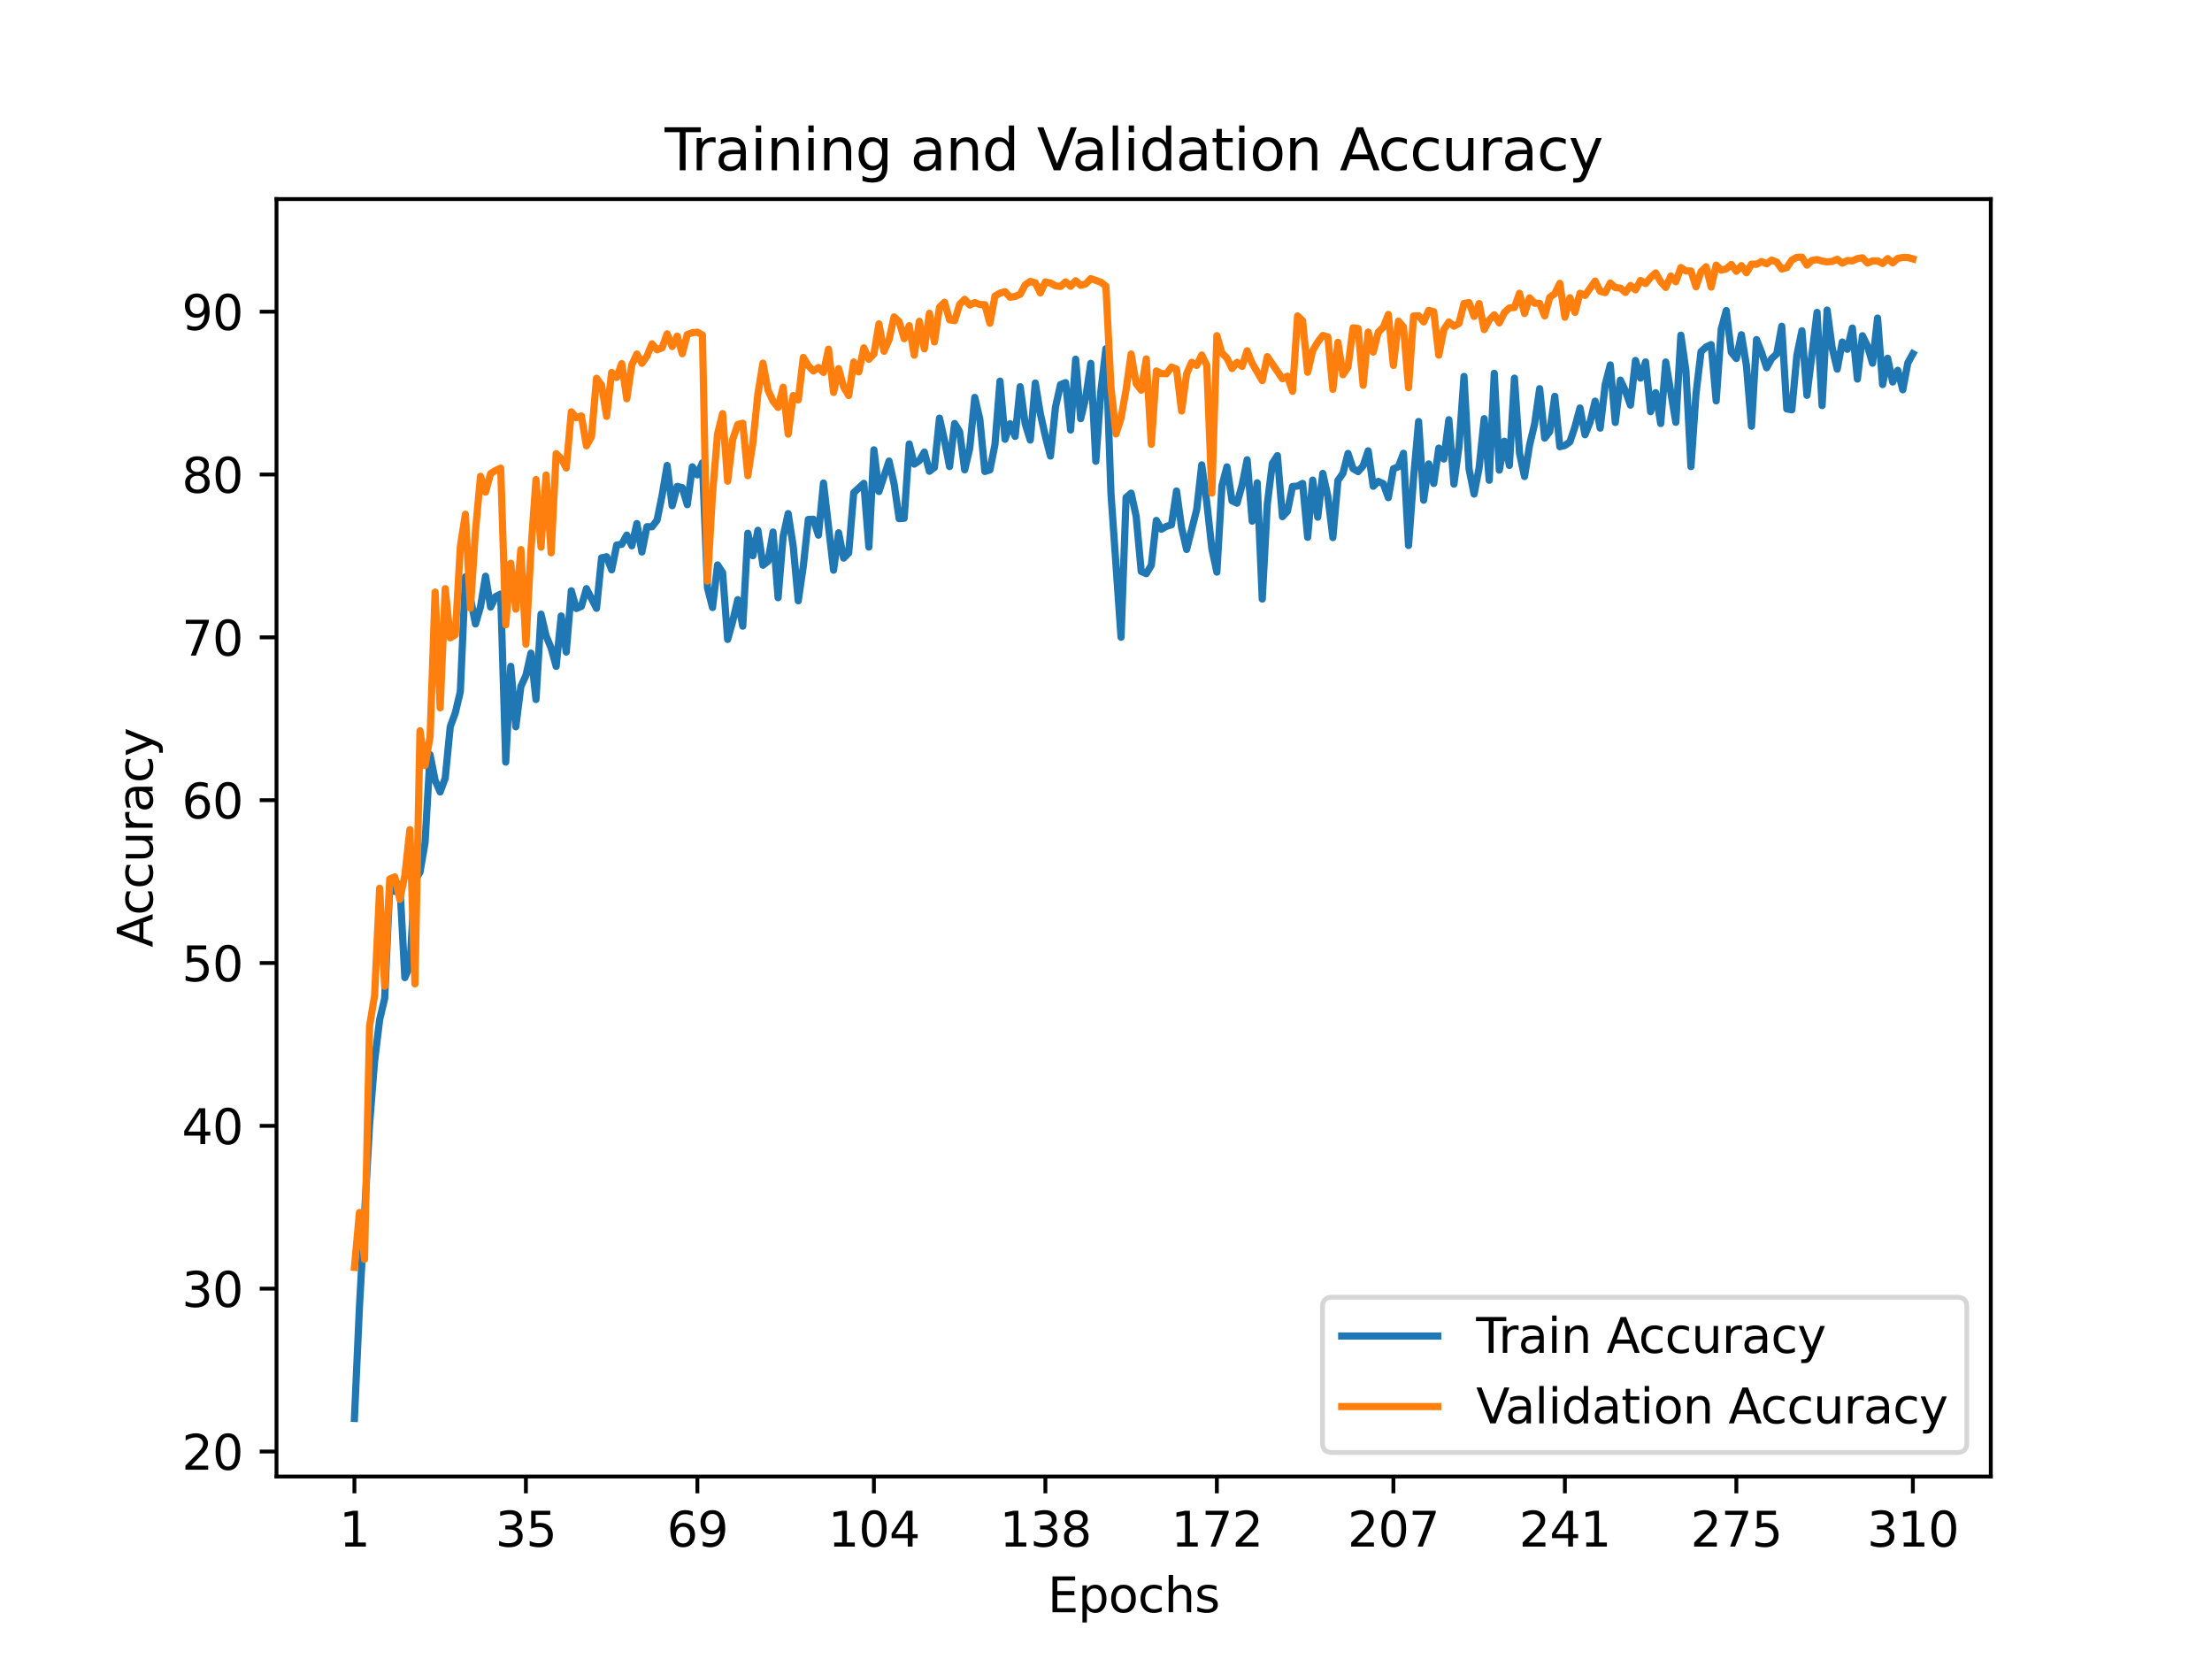 <?xml version="1.0" encoding="utf-8" standalone="no"?>
<!DOCTYPE svg PUBLIC "-//W3C//DTD SVG 1.1//EN"
  "http://www.w3.org/Graphics/SVG/1.1/DTD/svg11.dtd">
<svg height="345.6pt" version="1.1" viewBox="0 0 460.8 345.6" width="460.8pt" xmlns="http://www.w3.org/2000/svg" xmlns:xlink="http://www.w3.org/1999/xlink">
 <defs>
  <style type="text/css">*{stroke-linecap:butt;stroke-linejoin:round;}</style>
 </defs>
 <g id="figure_1">
  <g id="patch_1">
   <path d="M 0 345.6 
L 460.8 345.6 
L 460.8 0 
L 0 0 
z
" style="fill:#ffffff;"/>
  </g>
  <g id="axes_1">
   <g id="patch_2">
    <path d="M 57.6 307.584 
L 414.72 307.584 
L 414.72 41.472 
L 57.6 41.472 
z
" style="fill:#ffffff;"/>
   </g>
   <g id="matplotlib.axis_1">
    <g id="xtick_1">
     <g id="line2d_1">
      <defs>
       <path d="M 0 0 
L 0 3.5 
" id="m97fcabffe9" style="stroke:#000000;stroke-width:0.8;"/>
      </defs>
      <g>
       <use style="stroke:#000000;stroke-width:0.8;" x="73.833" xlink:href="#m97fcabffe9" y="307.584"/>
      </g>
     </g>
     <g id="text_1">
      <!-- 1 -->
      <g transform="translate(70.651 322.182)scale(0.1 -0.1)">
       <defs>
        <path d="M 794 531 
L 1825 531 
L 1825 4091 
L 703 3866 
L 703 4441 
L 1819 4666 
L 2450 4666 
L 2450 531 
L 3481 531 
L 3481 0 
L 794 0 
L 794 531 
z
" id="DejaVuSans-31" transform="scale(0.016)"/>
       </defs>
       <use xlink:href="#DejaVuSans-31"/>
      </g>
     </g>
    </g>
    <g id="xtick_2">
     <g id="line2d_2">
      <g>
       <use style="stroke:#000000;stroke-width:0.8;" x="109.555" xlink:href="#m97fcabffe9" y="307.584"/>
      </g>
     </g>
     <g id="text_2">
      <!-- 35 -->
      <g transform="translate(103.193 322.182)scale(0.1 -0.1)">
       <defs>
        <path d="M 2597 2516 
Q 3050 2419 3304 2112 
Q 3559 1806 3559 1356 
Q 3559 666 3084 287 
Q 2609 -91 1734 -91 
Q 1441 -91 1130 -33 
Q 819 25 488 141 
L 488 750 
Q 750 597 1062 519 
Q 1375 441 1716 441 
Q 2309 441 2620 675 
Q 2931 909 2931 1356 
Q 2931 1769 2642 2001 
Q 2353 2234 1838 2234 
L 1294 2234 
L 1294 2753 
L 1863 2753 
Q 2328 2753 2575 2939 
Q 2822 3125 2822 3475 
Q 2822 3834 2567 4026 
Q 2313 4219 1838 4219 
Q 1578 4219 1281 4162 
Q 984 4106 628 3988 
L 628 4550 
Q 988 4650 1302 4700 
Q 1616 4750 1894 4750 
Q 2613 4750 3031 4423 
Q 3450 4097 3450 3541 
Q 3450 3153 3228 2886 
Q 3006 2619 2597 2516 
z
" id="DejaVuSans-33" transform="scale(0.016)"/>
        <path d="M 691 4666 
L 3169 4666 
L 3169 4134 
L 1269 4134 
L 1269 2991 
Q 1406 3038 1543 3061 
Q 1681 3084 1819 3084 
Q 2600 3084 3056 2656 
Q 3513 2228 3513 1497 
Q 3513 744 3044 326 
Q 2575 -91 1722 -91 
Q 1428 -91 1123 -41 
Q 819 9 494 109 
L 494 744 
Q 775 591 1075 516 
Q 1375 441 1709 441 
Q 2250 441 2565 725 
Q 2881 1009 2881 1497 
Q 2881 1984 2565 2268 
Q 2250 2553 1709 2553 
Q 1456 2553 1204 2497 
Q 953 2441 691 2322 
L 691 4666 
z
" id="DejaVuSans-35" transform="scale(0.016)"/>
       </defs>
       <use xlink:href="#DejaVuSans-33"/>
       <use x="63.623" xlink:href="#DejaVuSans-35"/>
      </g>
     </g>
    </g>
    <g id="xtick_3">
     <g id="line2d_3">
      <g>
       <use style="stroke:#000000;stroke-width:0.8;" x="145.278" xlink:href="#m97fcabffe9" y="307.584"/>
      </g>
     </g>
     <g id="text_3">
      <!-- 69 -->
      <g transform="translate(138.915 322.182)scale(0.1 -0.1)">
       <defs>
        <path d="M 2113 2584 
Q 1688 2584 1439 2293 
Q 1191 2003 1191 1497 
Q 1191 994 1439 701 
Q 1688 409 2113 409 
Q 2538 409 2786 701 
Q 3034 994 3034 1497 
Q 3034 2003 2786 2293 
Q 2538 2584 2113 2584 
z
M 3366 4563 
L 3366 3988 
Q 3128 4100 2886 4159 
Q 2644 4219 2406 4219 
Q 1781 4219 1451 3797 
Q 1122 3375 1075 2522 
Q 1259 2794 1537 2939 
Q 1816 3084 2150 3084 
Q 2853 3084 3261 2657 
Q 3669 2231 3669 1497 
Q 3669 778 3244 343 
Q 2819 -91 2113 -91 
Q 1303 -91 875 529 
Q 447 1150 447 2328 
Q 447 3434 972 4092 
Q 1497 4750 2381 4750 
Q 2619 4750 2861 4703 
Q 3103 4656 3366 4563 
z
" id="DejaVuSans-36" transform="scale(0.016)"/>
        <path d="M 703 97 
L 703 672 
Q 941 559 1184 500 
Q 1428 441 1663 441 
Q 2288 441 2617 861 
Q 2947 1281 2994 2138 
Q 2813 1869 2534 1725 
Q 2256 1581 1919 1581 
Q 1219 1581 811 2004 
Q 403 2428 403 3163 
Q 403 3881 828 4315 
Q 1253 4750 1959 4750 
Q 2769 4750 3195 4129 
Q 3622 3509 3622 2328 
Q 3622 1225 3098 567 
Q 2575 -91 1691 -91 
Q 1453 -91 1209 -44 
Q 966 3 703 97 
z
M 1959 2075 
Q 2384 2075 2632 2365 
Q 2881 2656 2881 3163 
Q 2881 3666 2632 3958 
Q 2384 4250 1959 4250 
Q 1534 4250 1286 3958 
Q 1038 3666 1038 3163 
Q 1038 2656 1286 2365 
Q 1534 2075 1959 2075 
z
" id="DejaVuSans-39" transform="scale(0.016)"/>
       </defs>
       <use xlink:href="#DejaVuSans-36"/>
       <use x="63.623" xlink:href="#DejaVuSans-39"/>
      </g>
     </g>
    </g>
    <g id="xtick_4">
     <g id="line2d_4">
      <g>
       <use style="stroke:#000000;stroke-width:0.8;" x="182.051" xlink:href="#m97fcabffe9" y="307.584"/>
      </g>
     </g>
     <g id="text_4">
      <!-- 104 -->
      <g transform="translate(172.507 322.182)scale(0.1 -0.1)">
       <defs>
        <path d="M 2034 4250 
Q 1547 4250 1301 3770 
Q 1056 3291 1056 2328 
Q 1056 1369 1301 889 
Q 1547 409 2034 409 
Q 2525 409 2770 889 
Q 3016 1369 3016 2328 
Q 3016 3291 2770 3770 
Q 2525 4250 2034 4250 
z
M 2034 4750 
Q 2819 4750 3233 4129 
Q 3647 3509 3647 2328 
Q 3647 1150 3233 529 
Q 2819 -91 2034 -91 
Q 1250 -91 836 529 
Q 422 1150 422 2328 
Q 422 3509 836 4129 
Q 1250 4750 2034 4750 
z
" id="DejaVuSans-30" transform="scale(0.016)"/>
        <path d="M 2419 4116 
L 825 1625 
L 2419 1625 
L 2419 4116 
z
M 2253 4666 
L 3047 4666 
L 3047 1625 
L 3713 1625 
L 3713 1100 
L 3047 1100 
L 3047 0 
L 2419 0 
L 2419 1100 
L 313 1100 
L 313 1709 
L 2253 4666 
z
" id="DejaVuSans-34" transform="scale(0.016)"/>
       </defs>
       <use xlink:href="#DejaVuSans-31"/>
       <use x="63.623" xlink:href="#DejaVuSans-30"/>
       <use x="127.246" xlink:href="#DejaVuSans-34"/>
      </g>
     </g>
    </g>
    <g id="xtick_5">
     <g id="line2d_5">
      <g>
       <use style="stroke:#000000;stroke-width:0.8;" x="217.773" xlink:href="#m97fcabffe9" y="307.584"/>
      </g>
     </g>
     <g id="text_5">
      <!-- 138 -->
      <g transform="translate(208.23 322.182)scale(0.1 -0.1)">
       <defs>
        <path d="M 2034 2216 
Q 1584 2216 1326 1975 
Q 1069 1734 1069 1313 
Q 1069 891 1326 650 
Q 1584 409 2034 409 
Q 2484 409 2743 651 
Q 3003 894 3003 1313 
Q 3003 1734 2745 1975 
Q 2488 2216 2034 2216 
z
M 1403 2484 
Q 997 2584 770 2862 
Q 544 3141 544 3541 
Q 544 4100 942 4425 
Q 1341 4750 2034 4750 
Q 2731 4750 3128 4425 
Q 3525 4100 3525 3541 
Q 3525 3141 3298 2862 
Q 3072 2584 2669 2484 
Q 3125 2378 3379 2068 
Q 3634 1759 3634 1313 
Q 3634 634 3220 271 
Q 2806 -91 2034 -91 
Q 1263 -91 848 271 
Q 434 634 434 1313 
Q 434 1759 690 2068 
Q 947 2378 1403 2484 
z
M 1172 3481 
Q 1172 3119 1398 2916 
Q 1625 2713 2034 2713 
Q 2441 2713 2670 2916 
Q 2900 3119 2900 3481 
Q 2900 3844 2670 4047 
Q 2441 4250 2034 4250 
Q 1625 4250 1398 4047 
Q 1172 3844 1172 3481 
z
" id="DejaVuSans-38" transform="scale(0.016)"/>
       </defs>
       <use xlink:href="#DejaVuSans-31"/>
       <use x="63.623" xlink:href="#DejaVuSans-33"/>
       <use x="127.246" xlink:href="#DejaVuSans-38"/>
      </g>
     </g>
    </g>
    <g id="xtick_6">
     <g id="line2d_6">
      <g>
       <use style="stroke:#000000;stroke-width:0.8;" x="253.496" xlink:href="#m97fcabffe9" y="307.584"/>
      </g>
     </g>
     <g id="text_6">
      <!-- 172 -->
      <g transform="translate(243.952 322.182)scale(0.1 -0.1)">
       <defs>
        <path d="M 525 4666 
L 3525 4666 
L 3525 4397 
L 1831 0 
L 1172 0 
L 2766 4134 
L 525 4134 
L 525 4666 
z
" id="DejaVuSans-37" transform="scale(0.016)"/>
        <path d="M 1228 531 
L 3431 531 
L 3431 0 
L 469 0 
L 469 531 
Q 828 903 1448 1529 
Q 2069 2156 2228 2338 
Q 2531 2678 2651 2914 
Q 2772 3150 2772 3378 
Q 2772 3750 2511 3984 
Q 2250 4219 1831 4219 
Q 1534 4219 1204 4116 
Q 875 4013 500 3803 
L 500 4441 
Q 881 4594 1212 4672 
Q 1544 4750 1819 4750 
Q 2544 4750 2975 4387 
Q 3406 4025 3406 3419 
Q 3406 3131 3298 2873 
Q 3191 2616 2906 2266 
Q 2828 2175 2409 1742 
Q 1991 1309 1228 531 
z
" id="DejaVuSans-32" transform="scale(0.016)"/>
       </defs>
       <use xlink:href="#DejaVuSans-31"/>
       <use x="63.623" xlink:href="#DejaVuSans-37"/>
       <use x="127.246" xlink:href="#DejaVuSans-32"/>
      </g>
     </g>
    </g>
    <g id="xtick_7">
     <g id="line2d_7">
      <g>
       <use style="stroke:#000000;stroke-width:0.8;" x="290.269" xlink:href="#m97fcabffe9" y="307.584"/>
      </g>
     </g>
     <g id="text_7">
      <!-- 207 -->
      <g transform="translate(280.725 322.182)scale(0.1 -0.1)">
       <use xlink:href="#DejaVuSans-32"/>
       <use x="63.623" xlink:href="#DejaVuSans-30"/>
       <use x="127.246" xlink:href="#DejaVuSans-37"/>
      </g>
     </g>
    </g>
    <g id="xtick_8">
     <g id="line2d_8">
      <g>
       <use style="stroke:#000000;stroke-width:0.8;" x="325.992" xlink:href="#m97fcabffe9" y="307.584"/>
      </g>
     </g>
     <g id="text_8">
      <!-- 241 -->
      <g transform="translate(316.448 322.182)scale(0.1 -0.1)">
       <use xlink:href="#DejaVuSans-32"/>
       <use x="63.623" xlink:href="#DejaVuSans-34"/>
       <use x="127.246" xlink:href="#DejaVuSans-31"/>
      </g>
     </g>
    </g>
    <g id="xtick_9">
     <g id="line2d_9">
      <g>
       <use style="stroke:#000000;stroke-width:0.8;" x="361.714" xlink:href="#m97fcabffe9" y="307.584"/>
      </g>
     </g>
     <g id="text_9">
      <!-- 275 -->
      <g transform="translate(352.17 322.182)scale(0.1 -0.1)">
       <use xlink:href="#DejaVuSans-32"/>
       <use x="63.623" xlink:href="#DejaVuSans-37"/>
       <use x="127.246" xlink:href="#DejaVuSans-35"/>
      </g>
     </g>
    </g>
    <g id="xtick_10">
     <g id="line2d_10">
      <g>
       <use style="stroke:#000000;stroke-width:0.8;" x="398.487" xlink:href="#m97fcabffe9" y="307.584"/>
      </g>
     </g>
     <g id="text_10">
      <!-- 310 -->
      <g transform="translate(388.944 322.182)scale(0.1 -0.1)">
       <use xlink:href="#DejaVuSans-33"/>
       <use x="63.623" xlink:href="#DejaVuSans-31"/>
       <use x="127.246" xlink:href="#DejaVuSans-30"/>
      </g>
     </g>
    </g>
    <g id="text_11">
     <!-- Epochs -->
     <g transform="translate(218.244 335.861)scale(0.1 -0.1)">
      <defs>
       <path d="M 628 4666 
L 3578 4666 
L 3578 4134 
L 1259 4134 
L 1259 2753 
L 3481 2753 
L 3481 2222 
L 1259 2222 
L 1259 531 
L 3634 531 
L 3634 0 
L 628 0 
L 628 4666 
z
" id="DejaVuSans-45" transform="scale(0.016)"/>
       <path d="M 1159 525 
L 1159 -1331 
L 581 -1331 
L 581 3500 
L 1159 3500 
L 1159 2969 
Q 1341 3281 1617 3432 
Q 1894 3584 2278 3584 
Q 2916 3584 3314 3078 
Q 3713 2572 3713 1747 
Q 3713 922 3314 415 
Q 2916 -91 2278 -91 
Q 1894 -91 1617 61 
Q 1341 213 1159 525 
z
M 3116 1747 
Q 3116 2381 2855 2742 
Q 2594 3103 2138 3103 
Q 1681 3103 1420 2742 
Q 1159 2381 1159 1747 
Q 1159 1113 1420 752 
Q 1681 391 2138 391 
Q 2594 391 2855 752 
Q 3116 1113 3116 1747 
z
" id="DejaVuSans-70" transform="scale(0.016)"/>
       <path d="M 1959 3097 
Q 1497 3097 1228 2736 
Q 959 2375 959 1747 
Q 959 1119 1226 758 
Q 1494 397 1959 397 
Q 2419 397 2687 759 
Q 2956 1122 2956 1747 
Q 2956 2369 2687 2733 
Q 2419 3097 1959 3097 
z
M 1959 3584 
Q 2709 3584 3137 3096 
Q 3566 2609 3566 1747 
Q 3566 888 3137 398 
Q 2709 -91 1959 -91 
Q 1206 -91 779 398 
Q 353 888 353 1747 
Q 353 2609 779 3096 
Q 1206 3584 1959 3584 
z
" id="DejaVuSans-6f" transform="scale(0.016)"/>
       <path d="M 3122 3366 
L 3122 2828 
Q 2878 2963 2633 3030 
Q 2388 3097 2138 3097 
Q 1578 3097 1268 2742 
Q 959 2388 959 1747 
Q 959 1106 1268 751 
Q 1578 397 2138 397 
Q 2388 397 2633 464 
Q 2878 531 3122 666 
L 3122 134 
Q 2881 22 2623 -34 
Q 2366 -91 2075 -91 
Q 1284 -91 818 406 
Q 353 903 353 1747 
Q 353 2603 823 3093 
Q 1294 3584 2113 3584 
Q 2378 3584 2631 3529 
Q 2884 3475 3122 3366 
z
" id="DejaVuSans-63" transform="scale(0.016)"/>
       <path d="M 3513 2113 
L 3513 0 
L 2938 0 
L 2938 2094 
Q 2938 2591 2744 2837 
Q 2550 3084 2163 3084 
Q 1697 3084 1428 2787 
Q 1159 2491 1159 1978 
L 1159 0 
L 581 0 
L 581 4863 
L 1159 4863 
L 1159 2956 
Q 1366 3272 1645 3428 
Q 1925 3584 2291 3584 
Q 2894 3584 3203 3211 
Q 3513 2838 3513 2113 
z
" id="DejaVuSans-68" transform="scale(0.016)"/>
       <path d="M 2834 3397 
L 2834 2853 
Q 2591 2978 2328 3040 
Q 2066 3103 1784 3103 
Q 1356 3103 1142 2972 
Q 928 2841 928 2578 
Q 928 2378 1081 2264 
Q 1234 2150 1697 2047 
L 1894 2003 
Q 2506 1872 2764 1633 
Q 3022 1394 3022 966 
Q 3022 478 2636 193 
Q 2250 -91 1575 -91 
Q 1294 -91 989 -36 
Q 684 19 347 128 
L 347 722 
Q 666 556 975 473 
Q 1284 391 1588 391 
Q 1994 391 2212 530 
Q 2431 669 2431 922 
Q 2431 1156 2273 1281 
Q 2116 1406 1581 1522 
L 1381 1569 
Q 847 1681 609 1914 
Q 372 2147 372 2553 
Q 372 3047 722 3315 
Q 1072 3584 1716 3584 
Q 2034 3584 2315 3537 
Q 2597 3491 2834 3397 
z
" id="DejaVuSans-73" transform="scale(0.016)"/>
      </defs>
      <use xlink:href="#DejaVuSans-45"/>
      <use x="63.184" xlink:href="#DejaVuSans-70"/>
      <use x="126.66" xlink:href="#DejaVuSans-6f"/>
      <use x="187.842" xlink:href="#DejaVuSans-63"/>
      <use x="242.822" xlink:href="#DejaVuSans-68"/>
      <use x="306.201" xlink:href="#DejaVuSans-73"/>
     </g>
    </g>
   </g>
   <g id="matplotlib.axis_2">
    <g id="ytick_1">
     <g id="line2d_11">
      <defs>
       <path d="M 0 0 
L -3.5 0 
" id="m9e3c995754" style="stroke:#000000;stroke-width:0.8;"/>
      </defs>
      <g>
       <use style="stroke:#000000;stroke-width:0.8;" x="57.6" xlink:href="#m9e3c995754" y="302.374"/>
      </g>
     </g>
     <g id="text_12">
      <!-- 20 -->
      <g transform="translate(37.875 306.173)scale(0.1 -0.1)">
       <use xlink:href="#DejaVuSans-32"/>
       <use x="63.623" xlink:href="#DejaVuSans-30"/>
      </g>
     </g>
    </g>
    <g id="ytick_2">
     <g id="line2d_12">
      <g>
       <use style="stroke:#000000;stroke-width:0.8;" x="57.6" xlink:href="#m9e3c995754" y="268.453"/>
      </g>
     </g>
     <g id="text_13">
      <!-- 30 -->
      <g transform="translate(37.875 272.253)scale(0.1 -0.1)">
       <use xlink:href="#DejaVuSans-33"/>
       <use x="63.623" xlink:href="#DejaVuSans-30"/>
      </g>
     </g>
    </g>
    <g id="ytick_3">
     <g id="line2d_13">
      <g>
       <use style="stroke:#000000;stroke-width:0.8;" x="57.6" xlink:href="#m9e3c995754" y="234.533"/>
      </g>
     </g>
     <g id="text_14">
      <!-- 40 -->
      <g transform="translate(37.875 238.332)scale(0.1 -0.1)">
       <use xlink:href="#DejaVuSans-34"/>
       <use x="63.623" xlink:href="#DejaVuSans-30"/>
      </g>
     </g>
    </g>
    <g id="ytick_4">
     <g id="line2d_14">
      <g>
       <use style="stroke:#000000;stroke-width:0.8;" x="57.6" xlink:href="#m9e3c995754" y="200.613"/>
      </g>
     </g>
     <g id="text_15">
      <!-- 50 -->
      <g transform="translate(37.875 204.412)scale(0.1 -0.1)">
       <use xlink:href="#DejaVuSans-35"/>
       <use x="63.623" xlink:href="#DejaVuSans-30"/>
      </g>
     </g>
    </g>
    <g id="ytick_5">
     <g id="line2d_15">
      <g>
       <use style="stroke:#000000;stroke-width:0.8;" x="57.6" xlink:href="#m9e3c995754" y="166.692"/>
      </g>
     </g>
     <g id="text_16">
      <!-- 60 -->
      <g transform="translate(37.875 170.492)scale(0.1 -0.1)">
       <use xlink:href="#DejaVuSans-36"/>
       <use x="63.623" xlink:href="#DejaVuSans-30"/>
      </g>
     </g>
    </g>
    <g id="ytick_6">
     <g id="line2d_16">
      <g>
       <use style="stroke:#000000;stroke-width:0.8;" x="57.6" xlink:href="#m9e3c995754" y="132.772"/>
      </g>
     </g>
     <g id="text_17">
      <!-- 70 -->
      <g transform="translate(37.875 136.571)scale(0.1 -0.1)">
       <use xlink:href="#DejaVuSans-37"/>
       <use x="63.623" xlink:href="#DejaVuSans-30"/>
      </g>
     </g>
    </g>
    <g id="ytick_7">
     <g id="line2d_17">
      <g>
       <use style="stroke:#000000;stroke-width:0.8;" x="57.6" xlink:href="#m9e3c995754" y="98.852"/>
      </g>
     </g>
     <g id="text_18">
      <!-- 80 -->
      <g transform="translate(37.875 102.651)scale(0.1 -0.1)">
       <use xlink:href="#DejaVuSans-38"/>
       <use x="63.623" xlink:href="#DejaVuSans-30"/>
      </g>
     </g>
    </g>
    <g id="ytick_8">
     <g id="line2d_18">
      <g>
       <use style="stroke:#000000;stroke-width:0.8;" x="57.6" xlink:href="#m9e3c995754" y="64.931"/>
      </g>
     </g>
     <g id="text_19">
      <!-- 90 -->
      <g transform="translate(37.875 68.731)scale(0.1 -0.1)">
       <use xlink:href="#DejaVuSans-39"/>
       <use x="63.623" xlink:href="#DejaVuSans-30"/>
      </g>
     </g>
    </g>
    <g id="text_20">
     <!-- Accuracy -->
     <g transform="translate(31.795 197.356)rotate(-90)scale(0.1 -0.1)">
      <defs>
       <path d="M 2188 4044 
L 1331 1722 
L 3047 1722 
L 2188 4044 
z
M 1831 4666 
L 2547 4666 
L 4325 0 
L 3669 0 
L 3244 1197 
L 1141 1197 
L 716 0 
L 50 0 
L 1831 4666 
z
" id="DejaVuSans-41" transform="scale(0.016)"/>
       <path d="M 544 1381 
L 544 3500 
L 1119 3500 
L 1119 1403 
Q 1119 906 1312 657 
Q 1506 409 1894 409 
Q 2359 409 2629 706 
Q 2900 1003 2900 1516 
L 2900 3500 
L 3475 3500 
L 3475 0 
L 2900 0 
L 2900 538 
Q 2691 219 2414 64 
Q 2138 -91 1772 -91 
Q 1169 -91 856 284 
Q 544 659 544 1381 
z
M 1991 3584 
L 1991 3584 
z
" id="DejaVuSans-75" transform="scale(0.016)"/>
       <path d="M 2631 2963 
Q 2534 3019 2420 3045 
Q 2306 3072 2169 3072 
Q 1681 3072 1420 2755 
Q 1159 2438 1159 1844 
L 1159 0 
L 581 0 
L 581 3500 
L 1159 3500 
L 1159 2956 
Q 1341 3275 1631 3429 
Q 1922 3584 2338 3584 
Q 2397 3584 2469 3576 
Q 2541 3569 2628 3553 
L 2631 2963 
z
" id="DejaVuSans-72" transform="scale(0.016)"/>
       <path d="M 2194 1759 
Q 1497 1759 1228 1600 
Q 959 1441 959 1056 
Q 959 750 1161 570 
Q 1363 391 1709 391 
Q 2188 391 2477 730 
Q 2766 1069 2766 1631 
L 2766 1759 
L 2194 1759 
z
M 3341 1997 
L 3341 0 
L 2766 0 
L 2766 531 
Q 2569 213 2275 61 
Q 1981 -91 1556 -91 
Q 1019 -91 701 211 
Q 384 513 384 1019 
Q 384 1609 779 1909 
Q 1175 2209 1959 2209 
L 2766 2209 
L 2766 2266 
Q 2766 2663 2505 2880 
Q 2244 3097 1772 3097 
Q 1472 3097 1187 3025 
Q 903 2953 641 2809 
L 641 3341 
Q 956 3463 1253 3523 
Q 1550 3584 1831 3584 
Q 2591 3584 2966 3190 
Q 3341 2797 3341 1997 
z
" id="DejaVuSans-61" transform="scale(0.016)"/>
       <path d="M 2059 -325 
Q 1816 -950 1584 -1140 
Q 1353 -1331 966 -1331 
L 506 -1331 
L 506 -850 
L 844 -850 
Q 1081 -850 1212 -737 
Q 1344 -625 1503 -206 
L 1606 56 
L 191 3500 
L 800 3500 
L 1894 763 
L 2988 3500 
L 3597 3500 
L 2059 -325 
z
" id="DejaVuSans-79" transform="scale(0.016)"/>
      </defs>
      <use xlink:href="#DejaVuSans-41"/>
      <use x="66.658" xlink:href="#DejaVuSans-63"/>
      <use x="121.639" xlink:href="#DejaVuSans-63"/>
      <use x="176.619" xlink:href="#DejaVuSans-75"/>
      <use x="239.998" xlink:href="#DejaVuSans-72"/>
      <use x="281.111" xlink:href="#DejaVuSans-61"/>
      <use x="342.391" xlink:href="#DejaVuSans-63"/>
      <use x="397.371" xlink:href="#DejaVuSans-79"/>
     </g>
    </g>
   </g>
   <g id="line2d_19">
    <path clip-path="url(#pecb0e0fae1)" d="M 73.833 295.488 
L 74.883 272.171 
L 76.985 234.282 
L 78.035 221.053 
L 79.086 212.424 
L 80.137 207.973 
L 81.187 184.657 
L 82.238 185.688 
L 83.289 184.222 
L 84.339 203.652 
L 85.39 201.176 
L 86.441 183.347 
L 87.491 181.699 
L 88.542 175.559 
L 89.593 157.229 
L 90.643 162.561 
L 91.694 164.976 
L 92.745 162.127 
L 93.795 151.394 
L 94.846 148.525 
L 95.897 144.054 
L 96.947 120.154 
L 97.998 124.618 
L 99.049 129.991 
L 100.099 126.395 
L 101.15 120.038 
L 102.201 126.47 
L 103.251 124.272 
L 104.302 123.763 
L 105.353 158.755 
L 106.403 138.817 
L 107.454 151.401 
L 108.505 143.009 
L 109.555 140.723 
L 110.606 136.062 
L 111.657 145.723 
L 112.707 127.942 
L 113.758 132.474 
L 114.809 134.99 
L 115.859 138.817 
L 116.91 128.315 
L 117.961 135.832 
L 119.011 123.078 
L 120.062 126.761 
L 121.113 126.32 
L 122.163 122.623 
L 124.265 126.727 
L 125.315 116.212 
L 126.366 115.975 
L 127.416 118.709 
L 128.467 113.539 
L 129.518 113.39 
L 130.568 111.47 
L 131.619 113.702 
L 132.67 109.068 
L 133.72 114.991 
L 134.771 109.72 
L 135.822 109.74 
L 136.872 108.377 
L 137.923 103.221 
L 138.974 96.966 
L 140.024 105.351 
L 141.075 101.328 
L 142.126 101.586 
L 143.176 105.141 
L 144.227 97.244 
L 145.278 98.926 
L 146.328 96.409 
L 147.379 122.433 
L 148.43 126.558 
L 149.48 117.684 
L 150.531 119.272 
L 151.582 133.206 
L 152.632 129.461 
L 153.683 124.93 
L 154.734 130.445 
L 155.784 111.083 
L 156.835 115.764 
L 157.886 110.473 
L 158.936 117.745 
L 159.987 116.924 
L 161.038 110.832 
L 162.088 124.516 
L 163.139 111.769 
L 164.19 106.993 
L 165.24 113.79 
L 166.291 125.16 
L 167.342 117.942 
L 168.392 108.214 
L 169.443 108.173 
L 170.494 111.484 
L 171.544 100.622 
L 173.646 118.776 
L 174.696 110.988 
L 175.747 116.26 
L 176.798 115.188 
L 177.848 102.637 
L 179.95 100.69 
L 181 113.967 
L 182.051 93.709 
L 183.102 102.393 
L 185.203 96.057 
L 186.254 100.758 
L 187.304 108.044 
L 188.355 107.963 
L 189.406 92.488 
L 190.456 96.681 
L 191.507 95.968 
L 192.558 94.171 
L 193.608 98.173 
L 194.659 97.38 
L 195.71 87.108 
L 196.76 91.769 
L 197.811 97.196 
L 198.862 88.221 
L 199.912 89.931 
L 200.963 97.882 
L 202.013 93.397 
L 203.064 82.794 
L 204.115 87.332 
L 205.165 98.214 
L 206.216 97.888 
L 207.267 92.624 
L 208.317 79.395 
L 209.368 91.511 
L 210.419 88.262 
L 211.469 90.914 
L 212.52 80.555 
L 213.571 88.316 
L 214.621 91.674 
L 215.672 79.795 
L 216.723 86.199 
L 217.773 90.901 
L 218.824 95.005 
L 219.875 84.802 
L 220.925 80.128 
L 221.976 79.707 
L 223.027 89.578 
L 224.077 74.829 
L 225.128 87.217 
L 226.179 82.834 
L 227.229 75.691 
L 228.28 96.091 
L 229.331 81.478 
L 230.381 72.645 
L 231.432 102.712 
L 233.533 132.745 
L 234.584 103.648 
L 235.635 102.732 
L 236.685 107.556 
L 237.736 119.041 
L 238.787 119.509 
L 239.837 117.766 
L 240.888 108.417 
L 241.939 110.249 
L 242.989 109.652 
L 244.04 109.326 
L 245.091 102.278 
L 246.141 109.903 
L 247.192 114.462 
L 249.293 106.151 
L 250.344 96.837 
L 251.395 104.679 
L 252.445 114.265 
L 253.496 119.184 
L 254.547 101.199 
L 255.597 97.251 
L 256.648 104.326 
L 257.699 104.822 
L 258.749 101.057 
L 259.8 95.785 
L 260.851 108.566 
L 261.901 100.575 
L 262.952 124.794 
L 264.003 104.978 
L 265.053 96.559 
L 266.104 94.917 
L 267.155 107.63 
L 268.205 106.497 
L 269.256 101.335 
L 270.307 101.267 
L 271.357 100.704 
L 272.408 111.931 
L 273.459 100.012 
L 274.509 107.732 
L 275.56 98.614 
L 276.61 103.37 
L 277.661 111.986 
L 278.712 100.093 
L 279.762 98.607 
L 280.813 94.462 
L 281.864 97.631 
L 282.914 98.248 
L 283.965 97.04 
L 285.016 93.913 
L 286.066 101.301 
L 287.117 100.283 
L 288.168 100.765 
L 289.218 103.675 
L 290.269 97.658 
L 291.32 97.224 
L 292.37 94.422 
L 293.421 113.634 
L 294.472 99.564 
L 295.522 87.807 
L 296.573 104.204 
L 297.624 96.64 
L 298.674 100.717 
L 299.725 93.35 
L 300.776 95.622 
L 301.826 87.434 
L 302.877 100.846 
L 303.928 93.099 
L 304.978 78.411 
L 306.029 97.692 
L 307.08 102.922 
L 308.13 97.447 
L 309.181 87.21 
L 310.232 100.046 
L 311.282 77.767 
L 312.333 97.936 
L 313.384 91.912 
L 314.434 96.952 
L 315.485 78.778 
L 316.536 94.367 
L 317.586 99.266 
L 318.637 92.739 
L 319.688 88.309 
L 320.738 80.969 
L 321.789 91.267 
L 322.84 89.883 
L 323.89 82.556 
L 324.941 93.058 
L 325.992 92.8 
L 327.042 92.054 
L 328.093 88.913 
L 329.144 84.992 
L 330.194 90.562 
L 331.245 87.923 
L 332.296 83.56 
L 333.346 89.184 
L 334.397 80.087 
L 335.448 76.016 
L 336.498 88.011 
L 337.549 79.185 
L 338.6 81.423 
L 339.65 84.395 
L 340.701 75.087 
L 341.752 78.771 
L 342.802 75.392 
L 343.853 85.758 
L 344.904 81.803 
L 345.954 88.228 
L 347.005 75.413 
L 349.106 87.977 
L 350.157 69.829 
L 351.207 77.217 
L 352.258 97.203 
L 353.309 82.007 
L 354.359 73.242 
L 355.41 72.278 
L 356.461 71.79 
L 357.511 83.506 
L 358.562 68.574 
L 359.613 64.687 
L 360.663 73.391 
L 361.714 74.687 
L 362.765 69.728 
L 363.815 76.186 
L 364.866 88.791 
L 365.917 70.738 
L 366.967 73.425 
L 368.018 76.62 
L 369.069 74.694 
L 370.119 73.73 
L 371.17 67.964 
L 372.221 85.189 
L 373.271 85.372 
L 374.322 73.988 
L 375.373 68.907 
L 376.423 82.36 
L 378.525 65.081 
L 379.575 84.49 
L 380.626 64.592 
L 381.677 72.489 
L 382.727 76.898 
L 383.778 71.254 
L 384.829 72.76 
L 385.879 68.344 
L 386.93 78.968 
L 387.981 69.938 
L 389.031 72.089 
L 390.082 75.664 
L 391.133 66.261 
L 392.183 80.114 
L 393.234 74.633 
L 394.285 79.578 
L 395.335 77.136 
L 396.386 81.2 
L 397.437 75.582 
L 398.487 73.703 
L 398.487 73.703 
" style="fill:none;stroke:#1f77b4;stroke-linecap:square;stroke-width:1.5;"/>
   </g>
   <g id="line2d_20">
    <path clip-path="url(#pecb0e0fae1)" d="M 73.833 264.01 
L 74.883 252.579 
L 75.934 262.348 
L 76.985 213.774 
L 78.035 207.363 
L 79.086 185.043 
L 80.137 205.463 
L 81.187 183.11 
L 82.238 182.669 
L 83.289 187.35 
L 84.339 182.33 
L 85.39 172.832 
L 86.441 204.955 
L 87.491 152.242 
L 88.542 159.467 
L 89.593 153.463 
L 90.643 123.342 
L 91.694 147.46 
L 92.745 122.63 
L 93.795 132.874 
L 94.846 132.229 
L 95.897 113.878 
L 96.947 107.128 
L 97.998 126.7 
L 99.049 110.588 
L 100.099 99.225 
L 101.15 102.515 
L 102.201 98.648 
L 103.251 98.004 
L 104.302 97.529 
L 105.353 130.16 
L 106.403 117.338 
L 107.454 126.904 
L 108.505 114.489 
L 109.555 134.197 
L 110.606 114.591 
L 111.657 99.903 
L 112.707 113.98 
L 113.758 98.953 
L 114.809 115.167 
L 115.859 94.51 
L 116.91 95.527 
L 117.961 97.495 
L 119.011 85.792 
L 120.062 87.013 
L 121.113 86.64 
L 122.163 92.882 
L 123.214 90.982 
L 124.265 78.805 
L 125.315 80.229 
L 126.366 86.742 
L 127.416 77.584 
L 128.467 78.635 
L 129.518 75.752 
L 130.568 83.079 
L 131.619 75.989 
L 132.67 73.751 
L 133.72 75.684 
L 134.771 74.192 
L 135.822 71.614 
L 136.872 72.869 
L 137.923 72.462 
L 138.974 69.544 
L 140.024 72.19 
L 141.075 70.019 
L 142.126 73.683 
L 143.176 69.68 
L 144.227 69.307 
L 145.278 69.205 
L 146.328 69.782 
L 147.379 121.036 
L 148.43 102.922 
L 149.48 90.406 
L 150.531 86.165 
L 151.582 100.242 
L 152.632 91.559 
L 153.683 88.438 
L 154.734 88.167 
L 155.784 99.089 
L 156.835 92.237 
L 157.886 82.027 
L 158.936 75.65 
L 159.987 81.281 
L 161.038 83.554 
L 162.088 84.876 
L 163.139 80.67 
L 164.19 90.439 
L 165.24 82.4 
L 166.291 83.316 
L 167.342 74.463 
L 168.392 76.193 
L 169.443 77.278 
L 170.494 76.566 
L 171.544 77.584 
L 172.595 72.733 
L 173.646 81.756 
L 174.696 76.803 
L 175.747 80.603 
L 176.798 82.4 
L 177.848 75.413 
L 178.899 77.482 
L 179.95 72.462 
L 181 74.836 
L 182.051 73.717 
L 183.102 67.475 
L 184.152 73.174 
L 185.203 70.766 
L 186.254 66.017 
L 187.304 67 
L 188.355 70.562 
L 189.406 67.848 
L 190.456 73.988 
L 191.507 66.933 
L 192.558 72.665 
L 193.608 65.271 
L 194.659 71.241 
L 195.71 64.015 
L 196.76 62.964 
L 197.811 66.627 
L 198.862 66.797 
L 199.912 63.405 
L 200.963 62.353 
L 202.013 63.541 
L 203.064 63.032 
L 204.115 63.439 
L 205.165 63.473 
L 206.216 67.34 
L 207.267 61.675 
L 208.317 61.064 
L 209.368 60.759 
L 210.419 61.912 
L 211.469 61.743 
L 212.52 61.302 
L 213.571 59.334 
L 214.621 58.622 
L 215.672 58.927 
L 216.723 61.03 
L 217.773 58.724 
L 218.824 58.961 
L 219.875 59.538 
L 220.925 59.674 
L 221.976 58.724 
L 223.027 59.64 
L 224.077 58.486 
L 225.128 59.436 
L 226.179 59.131 
L 227.229 58.045 
L 229.331 58.792 
L 230.381 59.606 
L 231.432 80.636 
L 232.483 90.406 
L 233.533 87.115 
L 234.584 81.179 
L 235.635 73.751 
L 236.685 79.924 
L 237.736 81.281 
L 238.787 74.768 
L 239.837 92.542 
L 240.888 77.278 
L 241.939 77.821 
L 242.989 77.855 
L 244.04 76.464 
L 245.091 76.905 
L 246.141 85.623 
L 247.192 77.889 
L 248.243 75.481 
L 249.293 76.125 
L 250.344 73.954 
L 251.395 76.125 
L 252.445 102.719 
L 253.496 69.918 
L 254.547 73.547 
L 255.597 74.599 
L 256.648 76.77 
L 257.699 75.481 
L 258.749 76.329 
L 259.8 73.072 
L 260.851 75.684 
L 262.952 79.28 
L 264.003 74.293 
L 267.155 78.907 
L 268.205 78.364 
L 269.256 81.518 
L 270.307 65.813 
L 271.357 66.831 
L 272.408 77.55 
L 273.459 73.038 
L 274.509 71.274 
L 275.56 69.884 
L 276.61 70.189 
L 277.661 81.111 
L 278.712 71.308 
L 279.762 78.058 
L 280.813 76.464 
L 281.864 68.289 
L 282.914 68.425 
L 283.965 80.263 
L 285.016 69.171 
L 286.066 73.344 
L 287.117 69.205 
L 288.168 68.154 
L 289.218 65.508 
L 290.269 76.125 
L 291.32 66.899 
L 292.37 68.12 
L 293.421 80.772 
L 294.472 65.813 
L 295.522 65.779 
L 296.573 67.068 
L 297.624 64.66 
L 298.674 64.931 
L 299.725 73.988 
L 300.776 68.663 
L 301.826 67.068 
L 302.877 67.95 
L 303.928 67.374 
L 304.978 63.201 
L 306.029 63.032 
L 307.08 65.915 
L 308.13 63.235 
L 309.181 68.663 
L 310.232 66.661 
L 311.282 65.576 
L 312.333 67.272 
L 313.384 65.135 
L 314.434 64.151 
L 315.485 64.049 
L 316.536 61.098 
L 317.586 65.304 
L 318.637 62.048 
L 319.688 63.167 
L 320.738 63.201 
L 321.789 65.813 
L 322.84 61.946 
L 323.89 61.166 
L 324.941 59.029 
L 325.992 66.085 
L 327.042 62.014 
L 328.093 65.067 
L 329.144 61.098 
L 330.194 61.539 
L 332.296 58.554 
L 333.346 60.691 
L 334.397 60.963 
L 335.448 58.961 
L 336.498 59.911 
L 337.549 60.013 
L 338.6 60.929 
L 339.65 59.47 
L 340.701 60.386 
L 341.752 58.419 
L 342.802 59.063 
L 343.853 57.808 
L 344.904 56.858 
L 345.954 58.69 
L 347.005 59.877 
L 348.055 57.503 
L 349.106 58.69 
L 350.157 55.739 
L 351.207 56.451 
L 352.258 56.451 
L 353.309 59.742 
L 354.359 56.587 
L 355.41 55.569 
L 356.461 59.809 
L 357.511 55.23 
L 358.562 56.282 
L 359.613 56.01 
L 360.663 55.094 
L 361.714 56.519 
L 362.765 55.332 
L 363.815 56.824 
L 364.866 55.027 
L 365.917 55.06 
L 366.967 54.484 
L 368.018 54.959 
L 369.069 54.179 
L 370.119 54.586 
L 371.17 56.044 
L 372.221 55.739 
L 373.271 54.179 
L 374.322 53.602 
L 375.373 53.568 
L 376.423 55.23 
L 377.474 54.246 
L 378.525 54.077 
L 379.575 54.382 
L 380.626 54.552 
L 381.677 54.45 
L 382.727 54.009 
L 383.778 54.823 
L 384.829 54.28 
L 385.879 54.348 
L 386.93 53.873 
L 387.981 53.704 
L 389.031 54.789 
L 390.082 54.348 
L 391.133 54.348 
L 392.183 54.891 
L 393.234 53.873 
L 394.285 54.755 
L 395.335 53.839 
L 396.386 53.636 
L 397.437 53.636 
L 398.487 53.941 
L 398.487 53.941 
" style="fill:none;stroke:#ff7f0e;stroke-linecap:square;stroke-width:1.5;"/>
   </g>
   <g id="patch_3">
    <path d="M 57.6 307.584 
L 57.6 41.472 
" style="fill:none;stroke:#000000;stroke-linecap:square;stroke-linejoin:miter;stroke-width:0.8;"/>
   </g>
   <g id="patch_4">
    <path d="M 414.72 307.584 
L 414.72 41.472 
" style="fill:none;stroke:#000000;stroke-linecap:square;stroke-linejoin:miter;stroke-width:0.8;"/>
   </g>
   <g id="patch_5">
    <path d="M 57.6 307.584 
L 414.72 307.584 
" style="fill:none;stroke:#000000;stroke-linecap:square;stroke-linejoin:miter;stroke-width:0.8;"/>
   </g>
   <g id="patch_6">
    <path d="M 57.6 41.472 
L 414.72 41.472 
" style="fill:none;stroke:#000000;stroke-linecap:square;stroke-linejoin:miter;stroke-width:0.8;"/>
   </g>
   <g id="text_21">
    <!-- Training and Validation Accuracy -->
    <g transform="translate(138.458 35.472)scale(0.12 -0.12)">
     <defs>
      <path d="M -19 4666 
L 3928 4666 
L 3928 4134 
L 2272 4134 
L 2272 0 
L 1638 0 
L 1638 4134 
L -19 4134 
L -19 4666 
z
" id="DejaVuSans-54" transform="scale(0.016)"/>
      <path d="M 603 3500 
L 1178 3500 
L 1178 0 
L 603 0 
L 603 3500 
z
M 603 4863 
L 1178 4863 
L 1178 4134 
L 603 4134 
L 603 4863 
z
" id="DejaVuSans-69" transform="scale(0.016)"/>
      <path d="M 3513 2113 
L 3513 0 
L 2938 0 
L 2938 2094 
Q 2938 2591 2744 2837 
Q 2550 3084 2163 3084 
Q 1697 3084 1428 2787 
Q 1159 2491 1159 1978 
L 1159 0 
L 581 0 
L 581 3500 
L 1159 3500 
L 1159 2956 
Q 1366 3272 1645 3428 
Q 1925 3584 2291 3584 
Q 2894 3584 3203 3211 
Q 3513 2838 3513 2113 
z
" id="DejaVuSans-6e" transform="scale(0.016)"/>
      <path d="M 2906 1791 
Q 2906 2416 2648 2759 
Q 2391 3103 1925 3103 
Q 1463 3103 1205 2759 
Q 947 2416 947 1791 
Q 947 1169 1205 825 
Q 1463 481 1925 481 
Q 2391 481 2648 825 
Q 2906 1169 2906 1791 
z
M 3481 434 
Q 3481 -459 3084 -895 
Q 2688 -1331 1869 -1331 
Q 1566 -1331 1297 -1286 
Q 1028 -1241 775 -1147 
L 775 -588 
Q 1028 -725 1275 -790 
Q 1522 -856 1778 -856 
Q 2344 -856 2625 -561 
Q 2906 -266 2906 331 
L 2906 616 
Q 2728 306 2450 153 
Q 2172 0 1784 0 
Q 1141 0 747 490 
Q 353 981 353 1791 
Q 353 2603 747 3093 
Q 1141 3584 1784 3584 
Q 2172 3584 2450 3431 
Q 2728 3278 2906 2969 
L 2906 3500 
L 3481 3500 
L 3481 434 
z
" id="DejaVuSans-67" transform="scale(0.016)"/>
      <path id="DejaVuSans-20" transform="scale(0.016)"/>
      <path d="M 2906 2969 
L 2906 4863 
L 3481 4863 
L 3481 0 
L 2906 0 
L 2906 525 
Q 2725 213 2448 61 
Q 2172 -91 1784 -91 
Q 1150 -91 751 415 
Q 353 922 353 1747 
Q 353 2572 751 3078 
Q 1150 3584 1784 3584 
Q 2172 3584 2448 3432 
Q 2725 3281 2906 2969 
z
M 947 1747 
Q 947 1113 1208 752 
Q 1469 391 1925 391 
Q 2381 391 2643 752 
Q 2906 1113 2906 1747 
Q 2906 2381 2643 2742 
Q 2381 3103 1925 3103 
Q 1469 3103 1208 2742 
Q 947 2381 947 1747 
z
" id="DejaVuSans-64" transform="scale(0.016)"/>
      <path d="M 1831 0 
L 50 4666 
L 709 4666 
L 2188 738 
L 3669 4666 
L 4325 4666 
L 2547 0 
L 1831 0 
z
" id="DejaVuSans-56" transform="scale(0.016)"/>
      <path d="M 603 4863 
L 1178 4863 
L 1178 0 
L 603 0 
L 603 4863 
z
" id="DejaVuSans-6c" transform="scale(0.016)"/>
      <path d="M 1172 4494 
L 1172 3500 
L 2356 3500 
L 2356 3053 
L 1172 3053 
L 1172 1153 
Q 1172 725 1289 603 
Q 1406 481 1766 481 
L 2356 481 
L 2356 0 
L 1766 0 
Q 1100 0 847 248 
Q 594 497 594 1153 
L 594 3053 
L 172 3053 
L 172 3500 
L 594 3500 
L 594 4494 
L 1172 4494 
z
" id="DejaVuSans-74" transform="scale(0.016)"/>
     </defs>
     <use xlink:href="#DejaVuSans-54"/>
     <use x="46.334" xlink:href="#DejaVuSans-72"/>
     <use x="87.447" xlink:href="#DejaVuSans-61"/>
     <use x="148.727" xlink:href="#DejaVuSans-69"/>
     <use x="176.51" xlink:href="#DejaVuSans-6e"/>
     <use x="239.889" xlink:href="#DejaVuSans-69"/>
     <use x="267.672" xlink:href="#DejaVuSans-6e"/>
     <use x="331.051" xlink:href="#DejaVuSans-67"/>
     <use x="394.527" xlink:href="#DejaVuSans-20"/>
     <use x="426.314" xlink:href="#DejaVuSans-61"/>
     <use x="487.594" xlink:href="#DejaVuSans-6e"/>
     <use x="550.973" xlink:href="#DejaVuSans-64"/>
     <use x="614.449" xlink:href="#DejaVuSans-20"/>
     <use x="646.236" xlink:href="#DejaVuSans-56"/>
     <use x="706.895" xlink:href="#DejaVuSans-61"/>
     <use x="768.174" xlink:href="#DejaVuSans-6c"/>
     <use x="795.957" xlink:href="#DejaVuSans-69"/>
     <use x="823.74" xlink:href="#DejaVuSans-64"/>
     <use x="887.217" xlink:href="#DejaVuSans-61"/>
     <use x="948.496" xlink:href="#DejaVuSans-74"/>
     <use x="987.705" xlink:href="#DejaVuSans-69"/>
     <use x="1015.488" xlink:href="#DejaVuSans-6f"/>
     <use x="1076.67" xlink:href="#DejaVuSans-6e"/>
     <use x="1140.049" xlink:href="#DejaVuSans-20"/>
     <use x="1171.836" xlink:href="#DejaVuSans-41"/>
     <use x="1238.494" xlink:href="#DejaVuSans-63"/>
     <use x="1293.475" xlink:href="#DejaVuSans-63"/>
     <use x="1348.455" xlink:href="#DejaVuSans-75"/>
     <use x="1411.834" xlink:href="#DejaVuSans-72"/>
     <use x="1452.947" xlink:href="#DejaVuSans-61"/>
     <use x="1514.227" xlink:href="#DejaVuSans-63"/>
     <use x="1569.207" xlink:href="#DejaVuSans-79"/>
    </g>
   </g>
   <g id="legend_1">
    <g id="patch_7">
     <path d="M 277.504 302.584 
L 407.72 302.584 
Q 409.72 302.584 409.72 300.584 
L 409.72 272.228 
Q 409.72 270.228 407.72 270.228 
L 277.504 270.228 
Q 275.504 270.228 275.504 272.228 
L 275.504 300.584 
Q 275.504 302.584 277.504 302.584 
z
" style="fill:#ffffff;opacity:0.8;stroke:#cccccc;stroke-linejoin:miter;"/>
    </g>
    <g id="line2d_21">
     <path d="M 279.504 278.326 
L 299.504 278.326 
" style="fill:none;stroke:#1f77b4;stroke-linecap:square;stroke-width:1.5;"/>
    </g>
    <g id="line2d_22"/>
    <g id="text_22">
     <!-- Train Accuracy -->
     <g transform="translate(307.504 281.826)scale(0.1 -0.1)">
      <use xlink:href="#DejaVuSans-54"/>
      <use x="46.334" xlink:href="#DejaVuSans-72"/>
      <use x="87.447" xlink:href="#DejaVuSans-61"/>
      <use x="148.727" xlink:href="#DejaVuSans-69"/>
      <use x="176.51" xlink:href="#DejaVuSans-6e"/>
      <use x="239.889" xlink:href="#DejaVuSans-20"/>
      <use x="271.676" xlink:href="#DejaVuSans-41"/>
      <use x="338.334" xlink:href="#DejaVuSans-63"/>
      <use x="393.314" xlink:href="#DejaVuSans-63"/>
      <use x="448.295" xlink:href="#DejaVuSans-75"/>
      <use x="511.674" xlink:href="#DejaVuSans-72"/>
      <use x="552.787" xlink:href="#DejaVuSans-61"/>
      <use x="614.066" xlink:href="#DejaVuSans-63"/>
      <use x="669.047" xlink:href="#DejaVuSans-79"/>
     </g>
    </g>
    <g id="line2d_23">
     <path d="M 279.504 293.004 
L 299.504 293.004 
" style="fill:none;stroke:#ff7f0e;stroke-linecap:square;stroke-width:1.5;"/>
    </g>
    <g id="line2d_24"/>
    <g id="text_23">
     <!-- Validation Accuracy -->
     <g transform="translate(307.504 296.504)scale(0.1 -0.1)">
      <use xlink:href="#DejaVuSans-56"/>
      <use x="60.658" xlink:href="#DejaVuSans-61"/>
      <use x="121.938" xlink:href="#DejaVuSans-6c"/>
      <use x="149.721" xlink:href="#DejaVuSans-69"/>
      <use x="177.504" xlink:href="#DejaVuSans-64"/>
      <use x="240.98" xlink:href="#DejaVuSans-61"/>
      <use x="302.26" xlink:href="#DejaVuSans-74"/>
      <use x="341.469" xlink:href="#DejaVuSans-69"/>
      <use x="369.252" xlink:href="#DejaVuSans-6f"/>
      <use x="430.434" xlink:href="#DejaVuSans-6e"/>
      <use x="493.812" xlink:href="#DejaVuSans-20"/>
      <use x="525.6" xlink:href="#DejaVuSans-41"/>
      <use x="592.258" xlink:href="#DejaVuSans-63"/>
      <use x="647.238" xlink:href="#DejaVuSans-63"/>
      <use x="702.219" xlink:href="#DejaVuSans-75"/>
      <use x="765.598" xlink:href="#DejaVuSans-72"/>
      <use x="806.711" xlink:href="#DejaVuSans-61"/>
      <use x="867.99" xlink:href="#DejaVuSans-63"/>
      <use x="922.971" xlink:href="#DejaVuSans-79"/>
     </g>
    </g>
   </g>
  </g>
 </g>
 <defs>
  <clipPath id="pecb0e0fae1">
   <rect height="266.112" width="357.12" x="57.6" y="41.472"/>
  </clipPath>
 </defs>
</svg>
